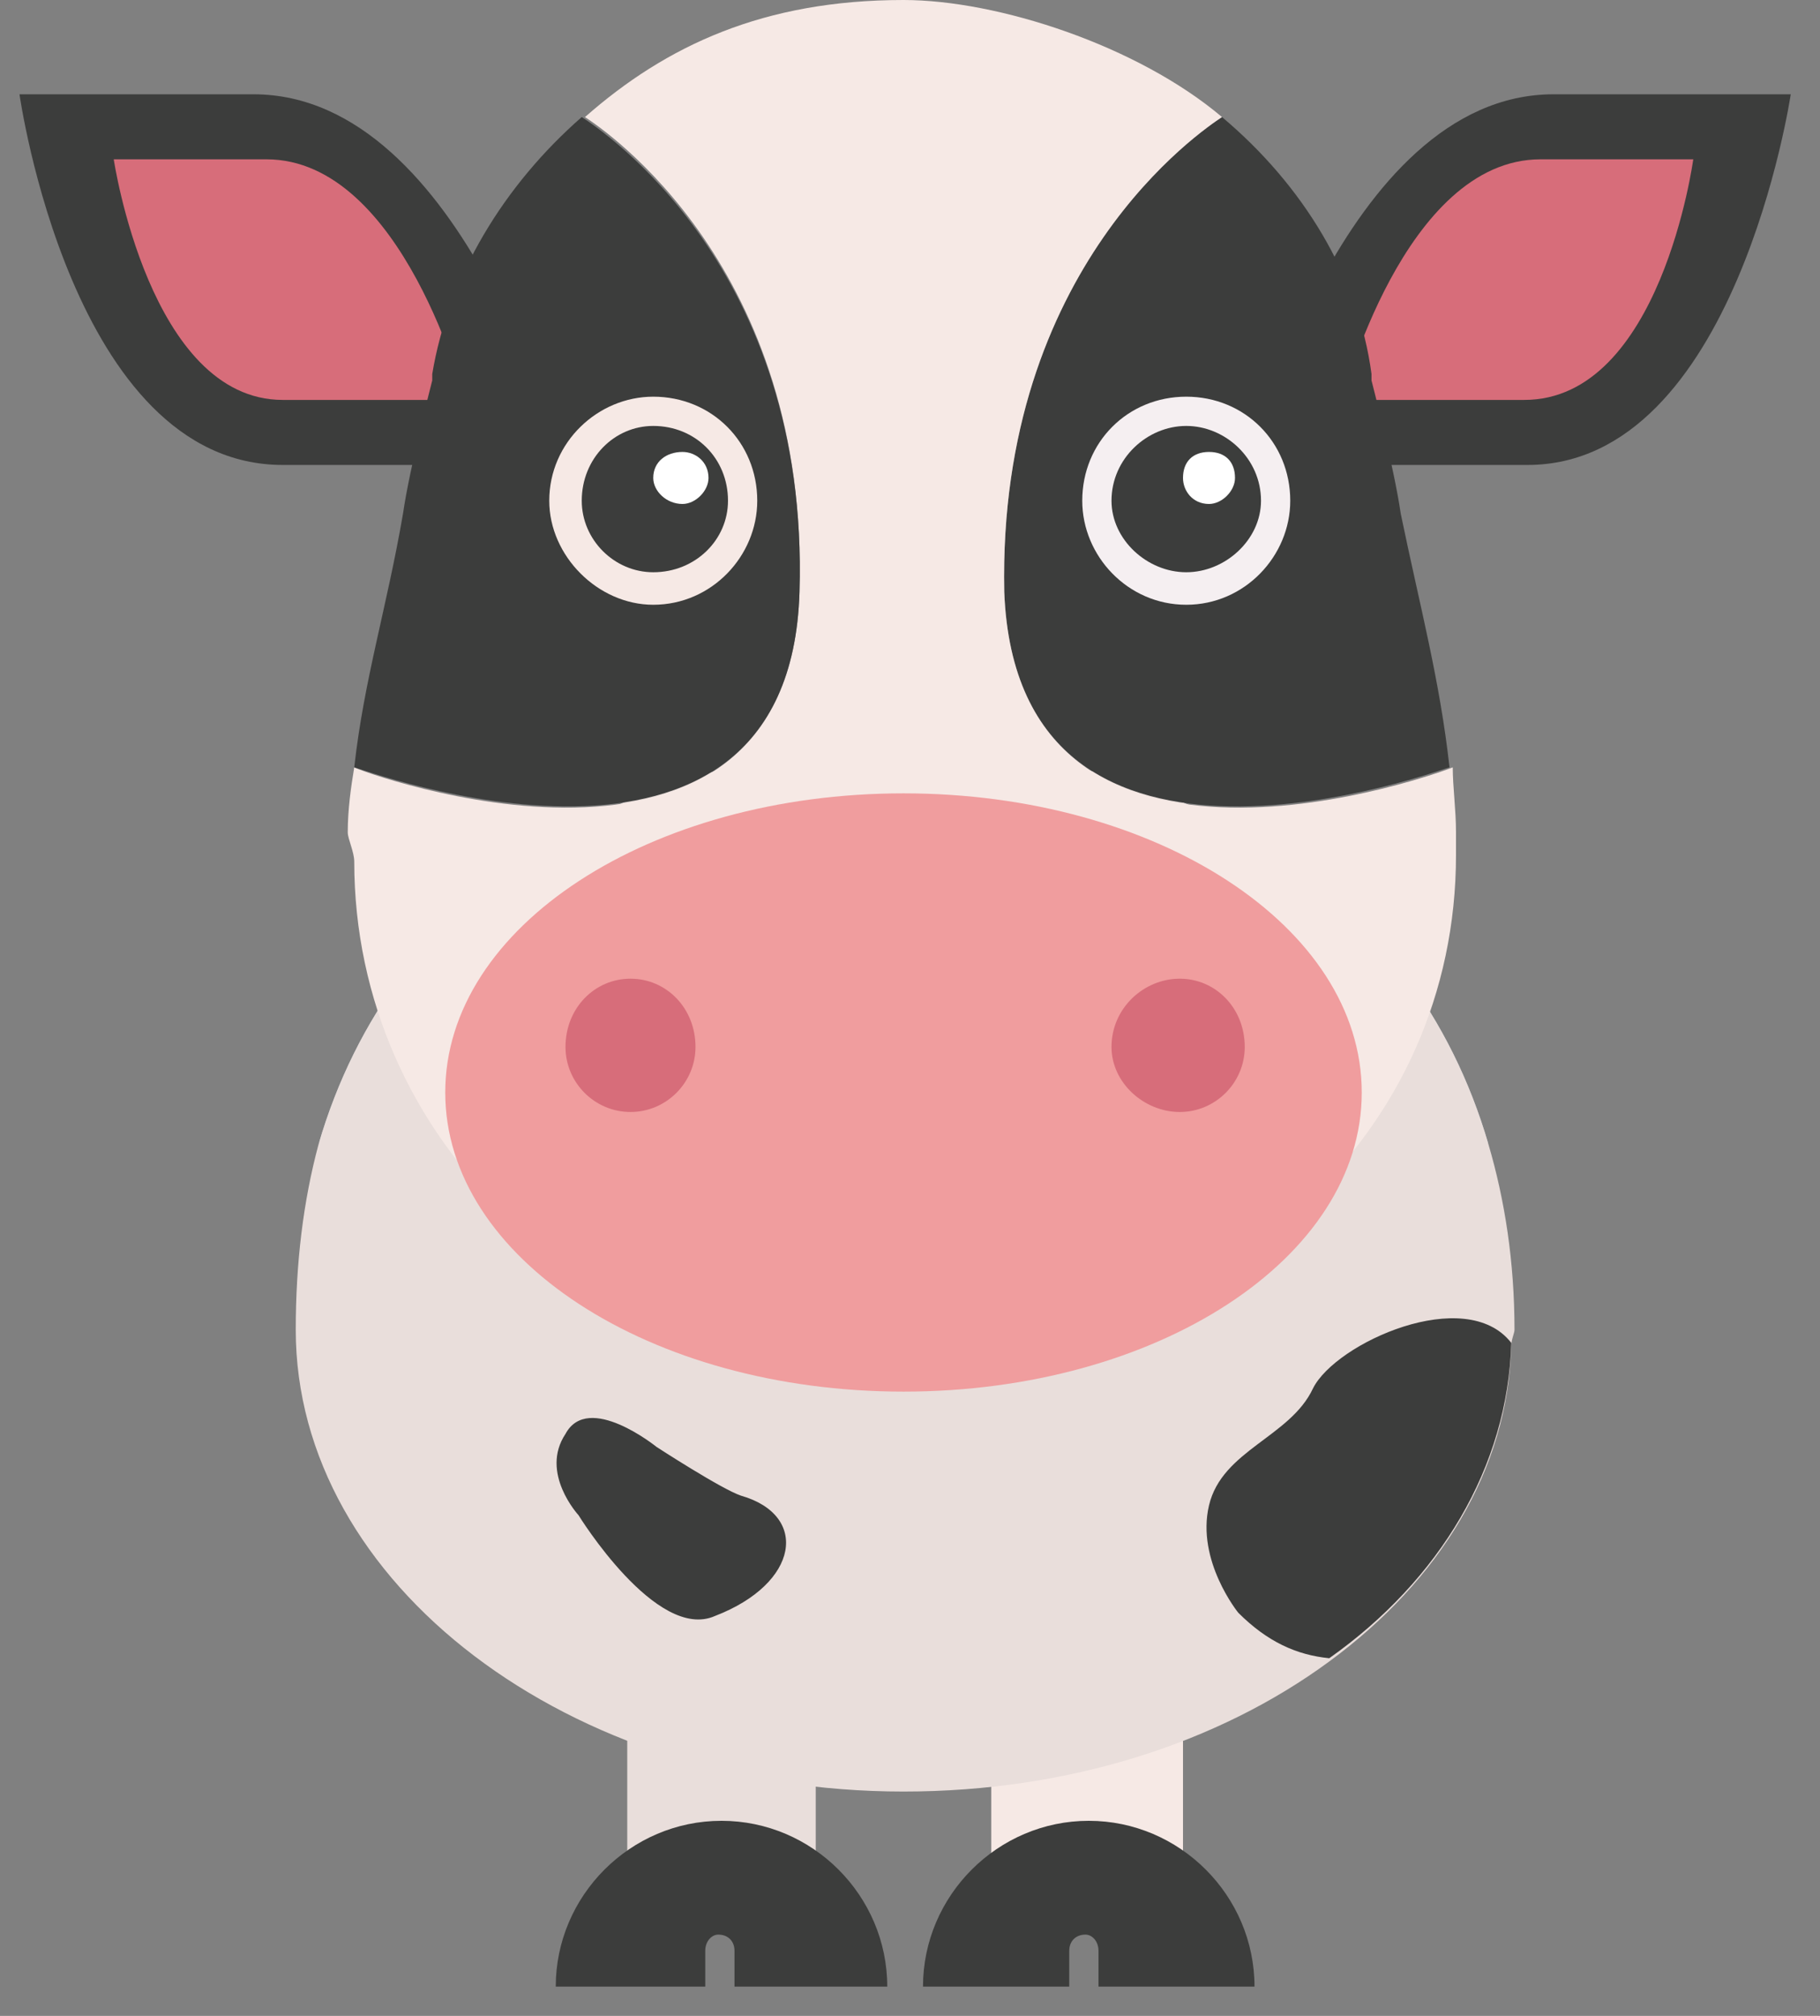 <svg version="1.2" xmlns="http://www.w3.org/2000/svg" viewBox="0 0 56 62" width="56" height="62">
	<rect x="0" y="0" width="56" height="62" fill="#808080" stroke="none"/>
	<title>&lt;Group&gt;</title>
	<defs>
		<clipPath clipPathUnits="userSpaceOnUse" id="cp1">
			<path d="m9.83 22.99h35.95v22.46h-35.95z"/>
		</clipPath>
	</defs>
	<style>
		.s0 { fill: #e9dedb } 
		.s1 { fill: #f6e9e5 } 
		.s2 { fill: #3c3d3c } 
		.s3 { fill: #c5cbd4 } 
		.s4 { fill: #d76d7a } 
		.s5 { fill: #f09d9e } 
		.s6 { fill: #f5eff1 } 
		.s7 { fill: #ffffff } 
	</style>
	<g id="&lt;Group&gt;">
		<path id="&lt;Path&gt;" class="s0" d="m19.3 50.4h5.8v8.1h-5.8z"/>
		<path id="&lt;Path&gt;" class="s1" d="m30.5 50.4h5.9v8.1h-5.9z"/>
		<path id="&lt;Compound Path&gt;" class="s2" d="m21.7 60v1.1h-4.6c0-2.8 2.3-5.1 5.1-5.1 2.8 0 5.1 2.3 5.1 5.1h-4.7v-1.1c0-0.3-0.2-0.5-0.5-0.5-0.2 0-0.4 0.2-0.4 0.5zm11.2 0v1.1h-4.5c0-2.8 2.3-5.1 5.1-5.1 2.8 0 5.1 2.3 5.1 5.1h-4.8v-1.1c0-0.3-0.2-0.5-0.4-0.5-0.3 0-0.5 0.2-0.5 0.5z"/>
		<g id="&lt;Clip Group&gt;" clip-path="url(#cp1)">
			<path id="&lt;Path&gt;" class="s3" d="m9.8 35.2c2.3-7.9 9.5-12.2 18-12.2 8.5 0 15.7 4.3 18 12.2-2.3 5.9-9.5 10.2-18 10.2-8.5 0-15.7-4.3-18-10.2z"/>
		</g>
		<path id="&lt;Path&gt;" class="s0" d="m46.6 40.9c0 0.1-0.1 0.3-0.1 0.5-0.1 3.8-2.2 7.2-5.6 9.7-3.4 2.5-8 4-13.1 4-10.3 0-18.7-6.4-18.7-14.2q0-3.1 0.7-5.7c2.3-7.9 9.5-12.2 18-12.2 8.5 0 15.7 4.3 18 12.2 0.5 1.7 0.8 3.6 0.8 5.7z"/>
		<path id="&lt;Compound Path&gt;" fill-rule="evenodd" class="s2" d="m40.9 51c-1-0.1-1.9-0.5-2.8-1.4 0 0-1.3-1.6-0.9-3.3 0.4-1.7 2.5-2.1 3.2-3.6 0.7-1.4 4.7-3.2 6.1-1.4-0.1 3.8-2.2 7.3-5.6 9.7zm-23.1-4.4c0 0-1.2-1.3-0.4-2.5 0.7-1.3 2.8 0.4 2.8 0.4 0 0 2 1.3 2.6 1.5 2.1 0.6 1.8 2.7-0.8 3.7-1.8 0.8-4.2-3.1-4.2-3.1zm-10-43.7c6.5 0 9.5 11.4 9.5 11.4h-8.6c-6.5 0-8.1-11.4-8.1-11.4z"/>
		<path id="&lt;Path&gt;" class="s4" d="m8.2 4.9c4.2 0 6.1 7.4 6.1 7.4h-5.6c-4.1 0-5.2-7.4-5.2-7.4z"/>
		<path id="&lt;Path&gt;" class="s2" d="m55.1 2.9c0 0-1.7 11.4-8.1 11.4h-8.6c0 0 2.9-11.4 9.4-11.4z"/>
		<path id="&lt;Path&gt;" class="s4" d="m52.1 4.9c0 0-1 7.4-5.2 7.4h-5.6c0 0 1.9-7.4 6.1-7.4z"/>
		<path id="&lt;Path&gt;" class="s2" d="m30.9 18.2c-0.2-10 6.1-14.2 6.7-14.6 2.5 2.1 4.2 4.9 4.6 7.9q0 0.1 0 0.2c0 0 0.7 2.7 0.9 4.1 0.6 2.9 1.2 5.1 1.5 7.8-0.1 0-13.3 5-13.7-5.4z"/>
		<path id="&lt;Path&gt;" class="s1" d="m27.8 41.6v0.5h0.2c-10 0-17.1-7.1-17.1-15.6 0-0.3-0.2-0.7-0.2-0.9 0-0.7 0.1-1.4 0.2-2 0.1 0.1 13.4 5 13.7-5.4 0.3-10-6-14.2-6.6-14.6 2.5-2.2 5.5-3.6 9.8-3.6 2.9 0 7.2 1.4 9.8 3.6-0.6 0.4-6.9 4.6-6.7 14.6 0.4 10.4 13.6 5.5 13.8 5.4 0 0.6 0.1 1.3 0.1 2 0 0.2 0 0.5 0 0.7 0 8.5-7 15.2-17 15.3z"/>
		<path id="&lt;Path&gt;" class="s2" d="m10.9 23.6c0.3-2.7 1-4.9 1.5-7.8 0.2-1.4 0.9-4.1 0.9-4.1q0-0.1 0-0.2c0.5-3 2.2-5.8 4.6-7.9 0.6 0.4 7 4.6 6.7 14.6-0.3 10.4-13.6 5.4-13.7 5.4z"/>
		<path id="&lt;Path&gt;" class="s5" d="m41.9 33.6c0 5.1-6.3 9.2-14.1 9.2-7.8 0-14.1-4.1-14.1-9.2 0-5.1 6.3-9.2 14.1-9.2 7.8 0 14.1 4.1 14.1 9.2z"/>
		<path id="&lt;Compound Path&gt;" class="s4" d="m21.4 32.2c0 1.1-0.9 2-2 2-1.1 0-2-0.9-2-2 0-1.2 0.9-2.1 2-2.1 1.1 0 2 0.9 2 2.1zm16.9 0c0 1.1-0.9 2-2 2-1.1 0-2.1-0.9-2.1-2 0-1.2 1-2.1 2.1-2.1 1.1 0 2 0.9 2 2.1z"/>
		<path id="&lt;Path&gt;" class="s6" d="m39.7 15.4c0 1.7-1.4 3.2-3.2 3.2-1.8 0-3.2-1.5-3.2-3.2 0-1.8 1.4-3.2 3.2-3.2 1.8 0 3.2 1.4 3.2 3.2z"/>
		<path id="&lt;Path&gt;" class="s2" d="m38.8 15.4c0 1.2-1.1 2.2-2.3 2.2-1.2 0-2.3-1-2.3-2.2 0-1.3 1.1-2.3 2.3-2.3 1.2 0 2.3 1 2.3 2.3z"/>
		<path id="&lt;Path&gt;" class="s1" d="m23.3 15.4c0 1.7-1.4 3.2-3.2 3.2-1.7 0-3.2-1.5-3.2-3.2 0-1.8 1.5-3.2 3.2-3.2 1.8 0 3.2 1.4 3.2 3.2z"/>
		<path id="&lt;Path&gt;" class="s2" d="m22.4 15.4c0 1.2-1 2.2-2.3 2.2-1.2 0-2.2-1-2.2-2.2 0-1.3 1-2.3 2.2-2.3 1.3 0 2.3 1 2.3 2.3z"/>
		<path id="&lt;Compound Path&gt;" class="s7" d="m21.8 14.7c0 0.4-0.4 0.8-0.8 0.8-0.5 0-0.9-0.4-0.9-0.8 0-0.5 0.4-0.8 0.9-0.8 0.4 0 0.8 0.3 0.8 0.8zm16.2 0c0 0.4-0.4 0.8-0.8 0.8-0.5 0-0.8-0.4-0.8-0.8 0-0.5 0.3-0.8 0.8-0.8 0.5 0 0.8 0.3 0.8 0.8z"/>
	</g>
</svg>